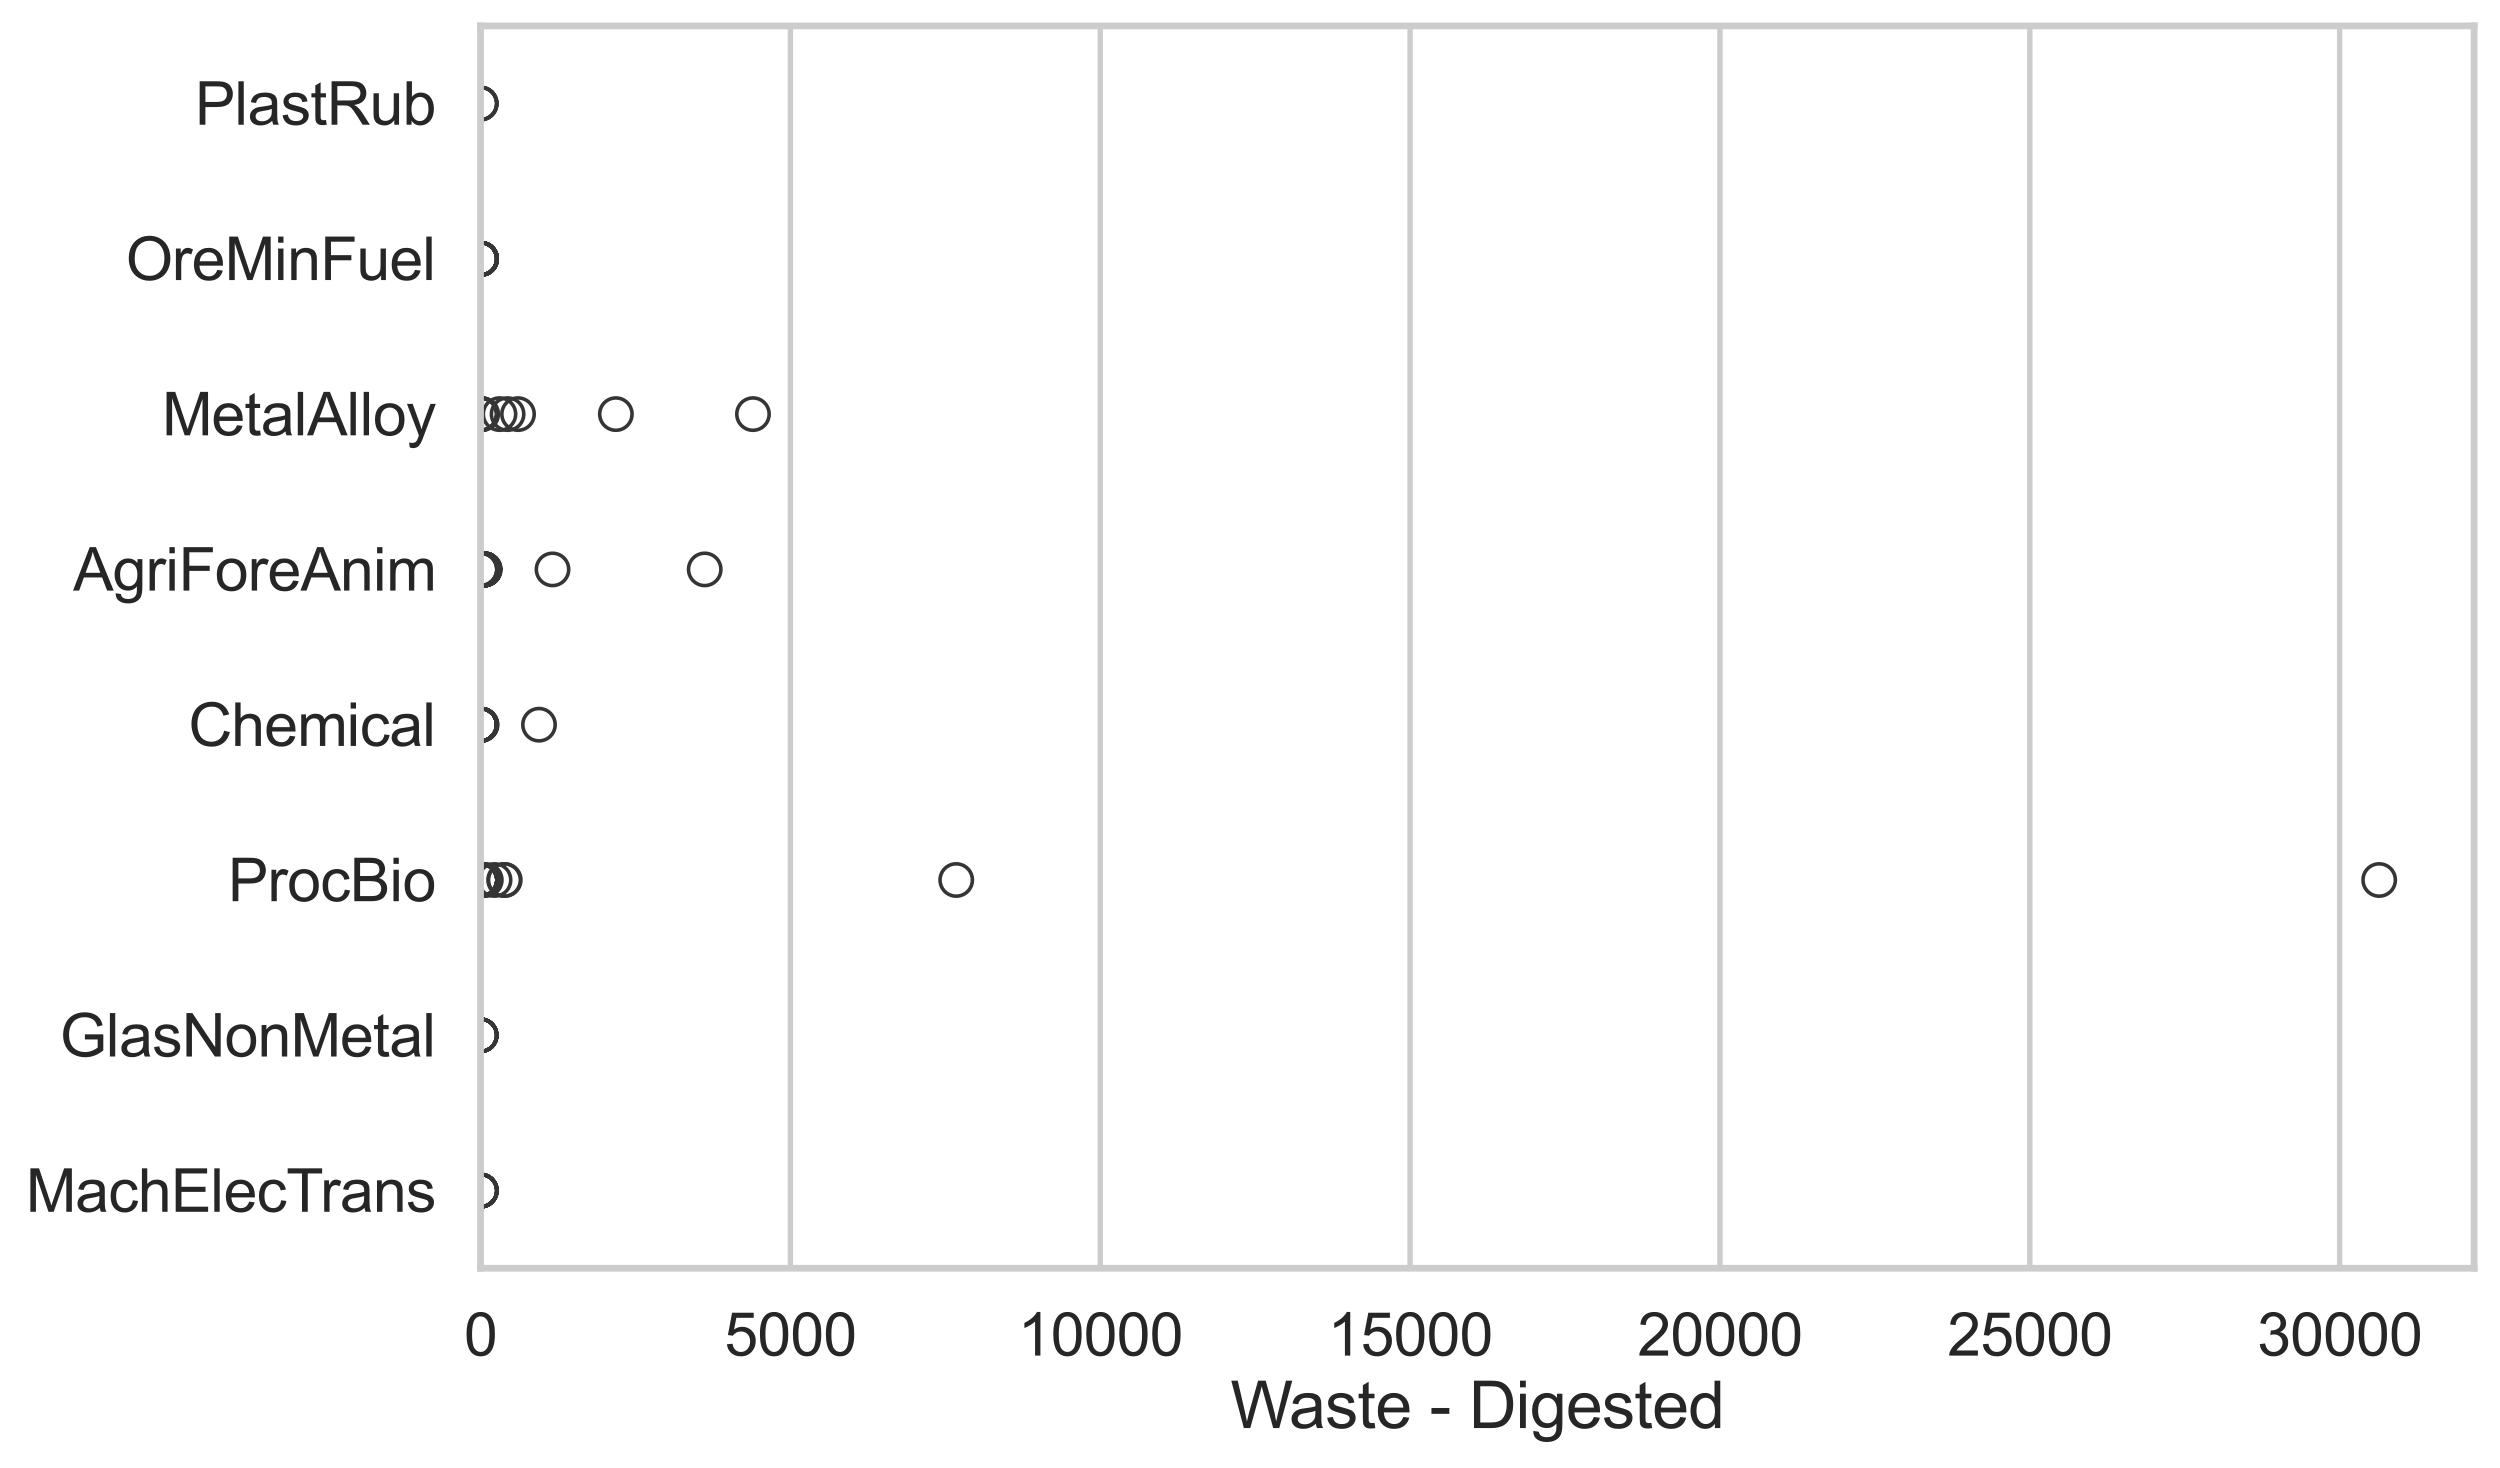 <?xml version="1.0" encoding="utf-8" standalone="no"?>
<!DOCTYPE svg PUBLIC "-//W3C//DTD SVG 1.1//EN"
  "http://www.w3.org/Graphics/SVG/1.1/DTD/svg11.dtd">
<svg xmlns:xlink="http://www.w3.org/1999/xlink" width="695.577pt" height="408.322pt" viewBox="0 0 695.577 408.322" xmlns="http://www.w3.org/2000/svg" version="1.1">
 <defs>
  <style type="text/css">*{stroke-linejoin: round; stroke-linecap: butt}</style>
 </defs>
 <g id="figure_1">
  <g id="patch_1">
   <path d="M 0 408.322 
L 695.577 408.322 
L 695.577 0 
L 0 0 
z
" style="fill: #ffffff"/>
  </g>
  <g id="axes_1">
   <g id="patch_2">
    <path d="M 133.697 352.86 
L 688.377 352.86 
L 688.377 7.2 
L 133.697 7.2 
z
" style="fill: #ffffff"/>
   </g>
   <g id="matplotlib.axis_1">
    <g id="xtick_1">
     <g id="line2d_1">
      <path d="M 133.697 352.86 
L 133.697 7.2 
" clip-path="url(#ped34124f9c)" style="fill: none; stroke: #cccccc; stroke-width: 1.5; stroke-linecap: round"/>
     </g>
     <g id="text_1">
      <!-- 0 -->
      <g style="fill: #262626" transform="translate(129.109 377.17) scale(0.165 -0.165)">
       <defs>
        <path id="ArialMT-30" d="M 266 2259 
Q 266 3072 433 3567 
Q 600 4063 929 4331 
Q 1259 4600 1759 4600 
Q 2128 4600 2406 4451 
Q 2684 4303 2865 4023 
Q 3047 3744 3150 3342 
Q 3253 2941 3253 2259 
Q 3253 1453 3087 958 
Q 2922 463 2592 192 
Q 2263 -78 1759 -78 
Q 1097 -78 719 397 
Q 266 969 266 2259 
z
M 844 2259 
Q 844 1131 1108 757 
Q 1372 384 1759 384 
Q 2147 384 2411 759 
Q 2675 1134 2675 2259 
Q 2675 3391 2411 3762 
Q 2147 4134 1753 4134 
Q 1366 4134 1134 3806 
Q 844 3388 844 2259 
z
" transform="scale(0.016)"/>
       </defs>
       <use xlink:href="#ArialMT-30"/>
      </g>
     </g>
    </g>
    <g id="xtick_2">
     <g id="line2d_2">
      <path d="M 219.907 352.86 
L 219.907 7.2 
" clip-path="url(#ped34124f9c)" style="fill: none; stroke: #cccccc; stroke-width: 1.5; stroke-linecap: round"/>
     </g>
     <g id="text_2">
      <!-- 5000 -->
      <g style="fill: #262626" transform="translate(201.556 377.17) scale(0.165 -0.165)">
       <defs>
        <path id="ArialMT-35" d="M 266 1200 
L 856 1250 
Q 922 819 1161 601 
Q 1400 384 1738 384 
Q 2144 384 2425 690 
Q 2706 997 2706 1503 
Q 2706 1984 2436 2262 
Q 2166 2541 1728 2541 
Q 1456 2541 1237 2417 
Q 1019 2294 894 2097 
L 366 2166 
L 809 4519 
L 3088 4519 
L 3088 3981 
L 1259 3981 
L 1013 2750 
Q 1425 3038 1878 3038 
Q 2478 3038 2890 2622 
Q 3303 2206 3303 1553 
Q 3303 931 2941 478 
Q 2500 -78 1738 -78 
Q 1113 -78 717 272 
Q 322 622 266 1200 
z
" transform="scale(0.016)"/>
       </defs>
       <use xlink:href="#ArialMT-35"/>
       <use xlink:href="#ArialMT-30" transform="translate(55.615 0)"/>
       <use xlink:href="#ArialMT-30" transform="translate(111.23 0)"/>
       <use xlink:href="#ArialMT-30" transform="translate(166.846 0)"/>
      </g>
     </g>
    </g>
    <g id="xtick_3">
     <g id="line2d_3">
      <path d="M 306.118 352.86 
L 306.118 7.2 
" clip-path="url(#ped34124f9c)" style="fill: none; stroke: #cccccc; stroke-width: 1.5; stroke-linecap: round"/>
     </g>
     <g id="text_3">
      <!-- 10000 -->
      <g style="fill: #262626" transform="translate(283.179 377.17) scale(0.165 -0.165)">
       <defs>
        <path id="ArialMT-31" d="M 2384 0 
L 1822 0 
L 1822 3584 
Q 1619 3391 1289 3197 
Q 959 3003 697 2906 
L 697 3450 
Q 1169 3672 1522 3987 
Q 1875 4303 2022 4600 
L 2384 4600 
L 2384 0 
z
" transform="scale(0.016)"/>
       </defs>
       <use xlink:href="#ArialMT-31"/>
       <use xlink:href="#ArialMT-30" transform="translate(55.615 0)"/>
       <use xlink:href="#ArialMT-30" transform="translate(111.23 0)"/>
       <use xlink:href="#ArialMT-30" transform="translate(166.846 0)"/>
       <use xlink:href="#ArialMT-30" transform="translate(222.461 0)"/>
      </g>
     </g>
    </g>
    <g id="xtick_4">
     <g id="line2d_4">
      <path d="M 392.328 352.86 
L 392.328 7.2 
" clip-path="url(#ped34124f9c)" style="fill: none; stroke: #cccccc; stroke-width: 1.5; stroke-linecap: round"/>
     </g>
     <g id="text_4">
      <!-- 15000 -->
      <g style="fill: #262626" transform="translate(369.389 377.17) scale(0.165 -0.165)">
       <use xlink:href="#ArialMT-31"/>
       <use xlink:href="#ArialMT-35" transform="translate(55.615 0)"/>
       <use xlink:href="#ArialMT-30" transform="translate(111.23 0)"/>
       <use xlink:href="#ArialMT-30" transform="translate(166.846 0)"/>
       <use xlink:href="#ArialMT-30" transform="translate(222.461 0)"/>
      </g>
     </g>
    </g>
    <g id="xtick_5">
     <g id="line2d_5">
      <path d="M 478.539 352.86 
L 478.539 7.2 
" clip-path="url(#ped34124f9c)" style="fill: none; stroke: #cccccc; stroke-width: 1.5; stroke-linecap: round"/>
     </g>
     <g id="text_5">
      <!-- 20000 -->
      <g style="fill: #262626" transform="translate(455.6 377.17) scale(0.165 -0.165)">
       <defs>
        <path id="ArialMT-32" d="M 3222 541 
L 3222 0 
L 194 0 
Q 188 203 259 391 
Q 375 700 629 1000 
Q 884 1300 1366 1694 
Q 2113 2306 2375 2664 
Q 2638 3022 2638 3341 
Q 2638 3675 2398 3904 
Q 2159 4134 1775 4134 
Q 1369 4134 1125 3890 
Q 881 3647 878 3216 
L 300 3275 
Q 359 3922 746 4261 
Q 1134 4600 1788 4600 
Q 2447 4600 2831 4234 
Q 3216 3869 3216 3328 
Q 3216 3053 3103 2787 
Q 2991 2522 2730 2228 
Q 2469 1934 1863 1422 
Q 1356 997 1212 845 
Q 1069 694 975 541 
L 3222 541 
z
" transform="scale(0.016)"/>
       </defs>
       <use xlink:href="#ArialMT-32"/>
       <use xlink:href="#ArialMT-30" transform="translate(55.615 0)"/>
       <use xlink:href="#ArialMT-30" transform="translate(111.23 0)"/>
       <use xlink:href="#ArialMT-30" transform="translate(166.846 0)"/>
       <use xlink:href="#ArialMT-30" transform="translate(222.461 0)"/>
      </g>
     </g>
    </g>
    <g id="xtick_6">
     <g id="line2d_6">
      <path d="M 564.749 352.86 
L 564.749 7.2 
" clip-path="url(#ped34124f9c)" style="fill: none; stroke: #cccccc; stroke-width: 1.5; stroke-linecap: round"/>
     </g>
     <g id="text_6">
      <!-- 25000 -->
      <g style="fill: #262626" transform="translate(541.81 377.17) scale(0.165 -0.165)">
       <use xlink:href="#ArialMT-32"/>
       <use xlink:href="#ArialMT-35" transform="translate(55.615 0)"/>
       <use xlink:href="#ArialMT-30" transform="translate(111.23 0)"/>
       <use xlink:href="#ArialMT-30" transform="translate(166.846 0)"/>
       <use xlink:href="#ArialMT-30" transform="translate(222.461 0)"/>
      </g>
     </g>
    </g>
    <g id="xtick_7">
     <g id="line2d_7">
      <path d="M 650.959 352.86 
L 650.959 7.2 
" clip-path="url(#ped34124f9c)" style="fill: none; stroke: #cccccc; stroke-width: 1.5; stroke-linecap: round"/>
     </g>
     <g id="text_7">
      <!-- 30000 -->
      <g style="fill: #262626" transform="translate(628.021 377.17) scale(0.165 -0.165)">
       <defs>
        <path id="ArialMT-33" d="M 269 1209 
L 831 1284 
Q 928 806 1161 595 
Q 1394 384 1728 384 
Q 2125 384 2398 659 
Q 2672 934 2672 1341 
Q 2672 1728 2419 1979 
Q 2166 2231 1775 2231 
Q 1616 2231 1378 2169 
L 1441 2663 
Q 1497 2656 1531 2656 
Q 1891 2656 2178 2843 
Q 2466 3031 2466 3422 
Q 2466 3731 2256 3934 
Q 2047 4138 1716 4138 
Q 1388 4138 1169 3931 
Q 950 3725 888 3313 
L 325 3413 
Q 428 3978 793 4289 
Q 1159 4600 1703 4600 
Q 2078 4600 2393 4439 
Q 2709 4278 2876 4000 
Q 3044 3722 3044 3409 
Q 3044 3113 2884 2869 
Q 2725 2625 2413 2481 
Q 2819 2388 3044 2092 
Q 3269 1797 3269 1353 
Q 3269 753 2831 336 
Q 2394 -81 1725 -81 
Q 1122 -81 723 278 
Q 325 638 269 1209 
z
" transform="scale(0.016)"/>
       </defs>
       <use xlink:href="#ArialMT-33"/>
       <use xlink:href="#ArialMT-30" transform="translate(55.615 0)"/>
       <use xlink:href="#ArialMT-30" transform="translate(111.23 0)"/>
       <use xlink:href="#ArialMT-30" transform="translate(166.846 0)"/>
       <use xlink:href="#ArialMT-30" transform="translate(222.461 0)"/>
      </g>
     </g>
    </g>
    <g id="text_8">
     <!-- Waste - Digested -->
     <g style="fill: #262626" transform="translate(342.353 397.334) scale(0.18 -0.18)">
      <defs>
       <path id="ArialMT-57" d="M 1294 0 
L 78 4581 
L 700 4581 
L 1397 1578 
Q 1509 1106 1591 641 
Q 1766 1375 1797 1488 
L 2669 4581 
L 3400 4581 
L 4056 2263 
Q 4303 1400 4413 641 
Q 4500 1075 4641 1638 
L 5359 4581 
L 5969 4581 
L 4713 0 
L 4128 0 
L 3163 3491 
Q 3041 3928 3019 4028 
Q 2947 3713 2884 3491 
L 1913 0 
L 1294 0 
z
" transform="scale(0.016)"/>
       <path id="ArialMT-61" d="M 2588 409 
Q 2275 144 1986 34 
Q 1697 -75 1366 -75 
Q 819 -75 525 192 
Q 231 459 231 875 
Q 231 1119 342 1320 
Q 453 1522 633 1644 
Q 813 1766 1038 1828 
Q 1203 1872 1538 1913 
Q 2219 1994 2541 2106 
Q 2544 2222 2544 2253 
Q 2544 2597 2384 2738 
Q 2169 2928 1744 2928 
Q 1347 2928 1158 2789 
Q 969 2650 878 2297 
L 328 2372 
Q 403 2725 575 2942 
Q 747 3159 1072 3276 
Q 1397 3394 1825 3394 
Q 2250 3394 2515 3294 
Q 2781 3194 2906 3042 
Q 3031 2891 3081 2659 
Q 3109 2516 3109 2141 
L 3109 1391 
Q 3109 606 3145 398 
Q 3181 191 3288 0 
L 2700 0 
Q 2613 175 2588 409 
z
M 2541 1666 
Q 2234 1541 1622 1453 
Q 1275 1403 1131 1340 
Q 988 1278 909 1158 
Q 831 1038 831 891 
Q 831 666 1001 516 
Q 1172 366 1500 366 
Q 1825 366 2078 508 
Q 2331 650 2450 897 
Q 2541 1088 2541 1459 
L 2541 1666 
z
" transform="scale(0.016)"/>
       <path id="ArialMT-73" d="M 197 991 
L 753 1078 
Q 800 744 1014 566 
Q 1228 388 1613 388 
Q 2000 388 2187 545 
Q 2375 703 2375 916 
Q 2375 1106 2209 1216 
Q 2094 1291 1634 1406 
Q 1016 1563 777 1677 
Q 538 1791 414 1992 
Q 291 2194 291 2438 
Q 291 2659 392 2848 
Q 494 3038 669 3163 
Q 800 3259 1026 3326 
Q 1253 3394 1513 3394 
Q 1903 3394 2198 3281 
Q 2494 3169 2634 2976 
Q 2775 2784 2828 2463 
L 2278 2388 
Q 2241 2644 2061 2787 
Q 1881 2931 1553 2931 
Q 1166 2931 1000 2803 
Q 834 2675 834 2503 
Q 834 2394 903 2306 
Q 972 2216 1119 2156 
Q 1203 2125 1616 2013 
Q 2213 1853 2448 1751 
Q 2684 1650 2818 1456 
Q 2953 1263 2953 975 
Q 2953 694 2789 445 
Q 2625 197 2315 61 
Q 2006 -75 1616 -75 
Q 969 -75 630 194 
Q 291 463 197 991 
z
" transform="scale(0.016)"/>
       <path id="ArialMT-74" d="M 1650 503 
L 1731 6 
Q 1494 -44 1306 -44 
Q 1000 -44 831 53 
Q 663 150 594 308 
Q 525 466 525 972 
L 525 2881 
L 113 2881 
L 113 3319 
L 525 3319 
L 525 4141 
L 1084 4478 
L 1084 3319 
L 1650 3319 
L 1650 2881 
L 1084 2881 
L 1084 941 
Q 1084 700 1114 631 
Q 1144 563 1211 522 
Q 1278 481 1403 481 
Q 1497 481 1650 503 
z
" transform="scale(0.016)"/>
       <path id="ArialMT-65" d="M 2694 1069 
L 3275 997 
Q 3138 488 2766 206 
Q 2394 -75 1816 -75 
Q 1088 -75 661 373 
Q 234 822 234 1631 
Q 234 2469 665 2931 
Q 1097 3394 1784 3394 
Q 2450 3394 2872 2941 
Q 3294 2488 3294 1666 
Q 3294 1616 3291 1516 
L 816 1516 
Q 847 969 1125 678 
Q 1403 388 1819 388 
Q 2128 388 2347 550 
Q 2566 713 2694 1069 
z
M 847 1978 
L 2700 1978 
Q 2663 2397 2488 2606 
Q 2219 2931 1791 2931 
Q 1403 2931 1139 2672 
Q 875 2413 847 1978 
z
" transform="scale(0.016)"/>
       <path id="ArialMT-20" transform="scale(0.016)"/>
       <path id="ArialMT-2d" d="M 203 1375 
L 203 1941 
L 1931 1941 
L 1931 1375 
L 203 1375 
z
" transform="scale(0.016)"/>
       <path id="ArialMT-44" d="M 494 0 
L 494 4581 
L 2072 4581 
Q 2606 4581 2888 4516 
Q 3281 4425 3559 4188 
Q 3922 3881 4101 3404 
Q 4281 2928 4281 2316 
Q 4281 1794 4159 1391 
Q 4038 988 3847 723 
Q 3656 459 3429 307 
Q 3203 156 2883 78 
Q 2563 0 2147 0 
L 494 0 
z
M 1100 541 
L 2078 541 
Q 2531 541 2789 625 
Q 3047 709 3200 863 
Q 3416 1078 3536 1442 
Q 3656 1806 3656 2325 
Q 3656 3044 3420 3430 
Q 3184 3816 2847 3947 
Q 2603 4041 2063 4041 
L 1100 4041 
L 1100 541 
z
" transform="scale(0.016)"/>
       <path id="ArialMT-69" d="M 425 3934 
L 425 4581 
L 988 4581 
L 988 3934 
L 425 3934 
z
M 425 0 
L 425 3319 
L 988 3319 
L 988 0 
L 425 0 
z
" transform="scale(0.016)"/>
       <path id="ArialMT-67" d="M 319 -275 
L 866 -356 
Q 900 -609 1056 -725 
Q 1266 -881 1628 -881 
Q 2019 -881 2231 -725 
Q 2444 -569 2519 -288 
Q 2563 -116 2559 434 
Q 2191 0 1641 0 
Q 956 0 581 494 
Q 206 988 206 1678 
Q 206 2153 378 2554 
Q 550 2956 876 3175 
Q 1203 3394 1644 3394 
Q 2231 3394 2613 2919 
L 2613 3319 
L 3131 3319 
L 3131 450 
Q 3131 -325 2973 -648 
Q 2816 -972 2473 -1159 
Q 2131 -1347 1631 -1347 
Q 1038 -1347 672 -1080 
Q 306 -813 319 -275 
z
M 784 1719 
Q 784 1066 1043 766 
Q 1303 466 1694 466 
Q 2081 466 2343 764 
Q 2606 1063 2606 1700 
Q 2606 2309 2336 2618 
Q 2066 2928 1684 2928 
Q 1309 2928 1046 2623 
Q 784 2319 784 1719 
z
" transform="scale(0.016)"/>
       <path id="ArialMT-64" d="M 2575 0 
L 2575 419 
Q 2259 -75 1647 -75 
Q 1250 -75 917 144 
Q 584 363 401 755 
Q 219 1147 219 1656 
Q 219 2153 384 2558 
Q 550 2963 881 3178 
Q 1213 3394 1622 3394 
Q 1922 3394 2156 3267 
Q 2391 3141 2538 2938 
L 2538 4581 
L 3097 4581 
L 3097 0 
L 2575 0 
z
M 797 1656 
Q 797 1019 1065 703 
Q 1334 388 1700 388 
Q 2069 388 2326 689 
Q 2584 991 2584 1609 
Q 2584 2291 2321 2609 
Q 2059 2928 1675 2928 
Q 1300 2928 1048 2622 
Q 797 2316 797 1656 
z
" transform="scale(0.016)"/>
      </defs>
      <use xlink:href="#ArialMT-57"/>
      <use xlink:href="#ArialMT-61" transform="translate(90.635 0)"/>
      <use xlink:href="#ArialMT-73" transform="translate(146.25 0)"/>
      <use xlink:href="#ArialMT-74" transform="translate(196.25 0)"/>
      <use xlink:href="#ArialMT-65" transform="translate(224.033 0)"/>
      <use xlink:href="#ArialMT-20" transform="translate(279.648 0)"/>
      <use xlink:href="#ArialMT-2d" transform="translate(307.432 0)"/>
      <use xlink:href="#ArialMT-20" transform="translate(340.732 0)"/>
      <use xlink:href="#ArialMT-44" transform="translate(368.516 0)"/>
      <use xlink:href="#ArialMT-69" transform="translate(440.732 0)"/>
      <use xlink:href="#ArialMT-67" transform="translate(462.949 0)"/>
      <use xlink:href="#ArialMT-65" transform="translate(518.564 0)"/>
      <use xlink:href="#ArialMT-73" transform="translate(574.18 0)"/>
      <use xlink:href="#ArialMT-74" transform="translate(624.18 0)"/>
      <use xlink:href="#ArialMT-65" transform="translate(651.963 0)"/>
      <use xlink:href="#ArialMT-64" transform="translate(707.578 0)"/>
     </g>
    </g>
   </g>
   <g id="matplotlib.axis_2">
    <g id="ytick_1">
     <g id="text_9">
      <!-- PlastRub -->
      <g style="fill: #262626" transform="translate(54.248 34.709) scale(0.165 -0.165)">
       <defs>
        <path id="ArialMT-50" d="M 494 0 
L 494 4581 
L 2222 4581 
Q 2678 4581 2919 4538 
Q 3256 4481 3484 4323 
Q 3713 4166 3852 3881 
Q 3991 3597 3991 3256 
Q 3991 2672 3619 2267 
Q 3247 1863 2275 1863 
L 1100 1863 
L 1100 0 
L 494 0 
z
M 1100 2403 
L 2284 2403 
Q 2872 2403 3119 2622 
Q 3366 2841 3366 3238 
Q 3366 3525 3220 3729 
Q 3075 3934 2838 4000 
Q 2684 4041 2272 4041 
L 1100 4041 
L 1100 2403 
z
" transform="scale(0.016)"/>
        <path id="ArialMT-6c" d="M 409 0 
L 409 4581 
L 972 4581 
L 972 0 
L 409 0 
z
" transform="scale(0.016)"/>
        <path id="ArialMT-52" d="M 503 0 
L 503 4581 
L 2534 4581 
Q 3147 4581 3465 4457 
Q 3784 4334 3975 4021 
Q 4166 3709 4166 3331 
Q 4166 2844 3850 2509 
Q 3534 2175 2875 2084 
Q 3116 1969 3241 1856 
Q 3506 1613 3744 1247 
L 4541 0 
L 3778 0 
L 3172 953 
Q 2906 1366 2734 1584 
Q 2563 1803 2427 1890 
Q 2291 1978 2150 2013 
Q 2047 2034 1813 2034 
L 1109 2034 
L 1109 0 
L 503 0 
z
M 1109 2559 
L 2413 2559 
Q 2828 2559 3062 2645 
Q 3297 2731 3419 2920 
Q 3541 3109 3541 3331 
Q 3541 3656 3305 3865 
Q 3069 4075 2559 4075 
L 1109 4075 
L 1109 2559 
z
" transform="scale(0.016)"/>
        <path id="ArialMT-75" d="M 2597 0 
L 2597 488 
Q 2209 -75 1544 -75 
Q 1250 -75 995 37 
Q 741 150 617 320 
Q 494 491 444 738 
Q 409 903 409 1263 
L 409 3319 
L 972 3319 
L 972 1478 
Q 972 1038 1006 884 
Q 1059 663 1231 536 
Q 1403 409 1656 409 
Q 1909 409 2131 539 
Q 2353 669 2445 892 
Q 2538 1116 2538 1541 
L 2538 3319 
L 3100 3319 
L 3100 0 
L 2597 0 
z
" transform="scale(0.016)"/>
        <path id="ArialMT-62" d="M 941 0 
L 419 0 
L 419 4581 
L 981 4581 
L 981 2947 
Q 1338 3394 1891 3394 
Q 2197 3394 2470 3270 
Q 2744 3147 2920 2923 
Q 3097 2700 3197 2384 
Q 3297 2069 3297 1709 
Q 3297 856 2875 390 
Q 2453 -75 1863 -75 
Q 1275 -75 941 416 
L 941 0 
z
M 934 1684 
Q 934 1088 1097 822 
Q 1363 388 1816 388 
Q 2184 388 2453 708 
Q 2722 1028 2722 1663 
Q 2722 2313 2464 2622 
Q 2206 2931 1841 2931 
Q 1472 2931 1203 2611 
Q 934 2291 934 1684 
z
" transform="scale(0.016)"/>
       </defs>
       <use xlink:href="#ArialMT-50"/>
       <use xlink:href="#ArialMT-6c" transform="translate(66.699 0)"/>
       <use xlink:href="#ArialMT-61" transform="translate(88.916 0)"/>
       <use xlink:href="#ArialMT-73" transform="translate(144.531 0)"/>
       <use xlink:href="#ArialMT-74" transform="translate(194.531 0)"/>
       <use xlink:href="#ArialMT-52" transform="translate(222.314 0)"/>
       <use xlink:href="#ArialMT-75" transform="translate(294.531 0)"/>
       <use xlink:href="#ArialMT-62" transform="translate(350.146 0)"/>
      </g>
     </g>
    </g>
    <g id="ytick_2">
     <g id="text_10">
      <!-- OreMinFuel -->
      <g style="fill: #262626" transform="translate(35.013 77.916) scale(0.165 -0.165)">
       <defs>
        <path id="ArialMT-4f" d="M 309 2231 
Q 309 3372 921 4017 
Q 1534 4663 2503 4663 
Q 3138 4663 3647 4359 
Q 4156 4056 4423 3514 
Q 4691 2972 4691 2284 
Q 4691 1588 4409 1038 
Q 4128 488 3612 205 
Q 3097 -78 2500 -78 
Q 1853 -78 1343 234 
Q 834 547 571 1087 
Q 309 1628 309 2231 
z
M 934 2222 
Q 934 1394 1379 917 
Q 1825 441 2497 441 
Q 3181 441 3623 922 
Q 4066 1403 4066 2288 
Q 4066 2847 3877 3264 
Q 3688 3681 3323 3911 
Q 2959 4141 2506 4141 
Q 1863 4141 1398 3698 
Q 934 3256 934 2222 
z
" transform="scale(0.016)"/>
        <path id="ArialMT-72" d="M 416 0 
L 416 3319 
L 922 3319 
L 922 2816 
Q 1116 3169 1280 3281 
Q 1444 3394 1641 3394 
Q 1925 3394 2219 3213 
L 2025 2691 
Q 1819 2813 1613 2813 
Q 1428 2813 1281 2702 
Q 1134 2591 1072 2394 
Q 978 2094 978 1738 
L 978 0 
L 416 0 
z
" transform="scale(0.016)"/>
        <path id="ArialMT-4d" d="M 475 0 
L 475 4581 
L 1388 4581 
L 2472 1338 
Q 2622 884 2691 659 
Q 2769 909 2934 1394 
L 4031 4581 
L 4847 4581 
L 4847 0 
L 4263 0 
L 4263 3834 
L 2931 0 
L 2384 0 
L 1059 3900 
L 1059 0 
L 475 0 
z
" transform="scale(0.016)"/>
        <path id="ArialMT-6e" d="M 422 0 
L 422 3319 
L 928 3319 
L 928 2847 
Q 1294 3394 1984 3394 
Q 2284 3394 2536 3286 
Q 2788 3178 2913 3003 
Q 3038 2828 3088 2588 
Q 3119 2431 3119 2041 
L 3119 0 
L 2556 0 
L 2556 2019 
Q 2556 2363 2490 2533 
Q 2425 2703 2258 2804 
Q 2091 2906 1866 2906 
Q 1506 2906 1245 2678 
Q 984 2450 984 1813 
L 984 0 
L 422 0 
z
" transform="scale(0.016)"/>
        <path id="ArialMT-46" d="M 525 0 
L 525 4581 
L 3616 4581 
L 3616 4041 
L 1131 4041 
L 1131 2622 
L 3281 2622 
L 3281 2081 
L 1131 2081 
L 1131 0 
L 525 0 
z
" transform="scale(0.016)"/>
       </defs>
       <use xlink:href="#ArialMT-4f"/>
       <use xlink:href="#ArialMT-72" transform="translate(77.783 0)"/>
       <use xlink:href="#ArialMT-65" transform="translate(111.084 0)"/>
       <use xlink:href="#ArialMT-4d" transform="translate(166.699 0)"/>
       <use xlink:href="#ArialMT-69" transform="translate(250 0)"/>
       <use xlink:href="#ArialMT-6e" transform="translate(272.217 0)"/>
       <use xlink:href="#ArialMT-46" transform="translate(327.832 0)"/>
       <use xlink:href="#ArialMT-75" transform="translate(388.916 0)"/>
       <use xlink:href="#ArialMT-65" transform="translate(444.531 0)"/>
       <use xlink:href="#ArialMT-6c" transform="translate(500.146 0)"/>
      </g>
     </g>
    </g>
    <g id="ytick_3">
     <g id="text_11">
      <!-- MetalAlloy -->
      <g style="fill: #262626" transform="translate(45.088 121.124) scale(0.165 -0.165)">
       <defs>
        <path id="ArialMT-41" d="M -9 0 
L 1750 4581 
L 2403 4581 
L 4278 0 
L 3588 0 
L 3053 1388 
L 1138 1388 
L 634 0 
L -9 0 
z
M 1313 1881 
L 2866 1881 
L 2388 3150 
Q 2169 3728 2063 4100 
Q 1975 3659 1816 3225 
L 1313 1881 
z
" transform="scale(0.016)"/>
        <path id="ArialMT-6f" d="M 213 1659 
Q 213 2581 725 3025 
Q 1153 3394 1769 3394 
Q 2453 3394 2887 2945 
Q 3322 2497 3322 1706 
Q 3322 1066 3130 698 
Q 2938 331 2570 128 
Q 2203 -75 1769 -75 
Q 1072 -75 642 372 
Q 213 819 213 1659 
z
M 791 1659 
Q 791 1022 1069 705 
Q 1347 388 1769 388 
Q 2188 388 2466 706 
Q 2744 1025 2744 1678 
Q 2744 2294 2464 2611 
Q 2184 2928 1769 2928 
Q 1347 2928 1069 2612 
Q 791 2297 791 1659 
z
" transform="scale(0.016)"/>
        <path id="ArialMT-79" d="M 397 -1278 
L 334 -750 
Q 519 -800 656 -800 
Q 844 -800 956 -737 
Q 1069 -675 1141 -563 
Q 1194 -478 1313 -144 
Q 1328 -97 1363 -6 
L 103 3319 
L 709 3319 
L 1400 1397 
Q 1534 1031 1641 628 
Q 1738 1016 1872 1384 
L 2581 3319 
L 3144 3319 
L 1881 -56 
Q 1678 -603 1566 -809 
Q 1416 -1088 1222 -1217 
Q 1028 -1347 759 -1347 
Q 597 -1347 397 -1278 
z
" transform="scale(0.016)"/>
       </defs>
       <use xlink:href="#ArialMT-4d"/>
       <use xlink:href="#ArialMT-65" transform="translate(83.301 0)"/>
       <use xlink:href="#ArialMT-74" transform="translate(138.916 0)"/>
       <use xlink:href="#ArialMT-61" transform="translate(166.699 0)"/>
       <use xlink:href="#ArialMT-6c" transform="translate(222.314 0)"/>
       <use xlink:href="#ArialMT-41" transform="translate(244.531 0)"/>
       <use xlink:href="#ArialMT-6c" transform="translate(311.23 0)"/>
       <use xlink:href="#ArialMT-6c" transform="translate(333.447 0)"/>
       <use xlink:href="#ArialMT-6f" transform="translate(355.664 0)"/>
       <use xlink:href="#ArialMT-79" transform="translate(411.279 0)"/>
      </g>
     </g>
    </g>
    <g id="ytick_4">
     <g id="text_12">
      <!-- AgriForeAnim -->
      <g style="fill: #262626" transform="translate(20.341 164.331) scale(0.165 -0.165)">
       <defs>
        <path id="ArialMT-6d" d="M 422 0 
L 422 3319 
L 925 3319 
L 925 2853 
Q 1081 3097 1340 3245 
Q 1600 3394 1931 3394 
Q 2300 3394 2536 3241 
Q 2772 3088 2869 2813 
Q 3263 3394 3894 3394 
Q 4388 3394 4653 3120 
Q 4919 2847 4919 2278 
L 4919 0 
L 4359 0 
L 4359 2091 
Q 4359 2428 4304 2576 
Q 4250 2725 4106 2815 
Q 3963 2906 3769 2906 
Q 3419 2906 3187 2673 
Q 2956 2441 2956 1928 
L 2956 0 
L 2394 0 
L 2394 2156 
Q 2394 2531 2256 2718 
Q 2119 2906 1806 2906 
Q 1569 2906 1367 2781 
Q 1166 2656 1075 2415 
Q 984 2175 984 1722 
L 984 0 
L 422 0 
z
" transform="scale(0.016)"/>
       </defs>
       <use xlink:href="#ArialMT-41"/>
       <use xlink:href="#ArialMT-67" transform="translate(66.699 0)"/>
       <use xlink:href="#ArialMT-72" transform="translate(122.314 0)"/>
       <use xlink:href="#ArialMT-69" transform="translate(155.615 0)"/>
       <use xlink:href="#ArialMT-46" transform="translate(177.832 0)"/>
       <use xlink:href="#ArialMT-6f" transform="translate(238.916 0)"/>
       <use xlink:href="#ArialMT-72" transform="translate(294.531 0)"/>
       <use xlink:href="#ArialMT-65" transform="translate(327.832 0)"/>
       <use xlink:href="#ArialMT-41" transform="translate(383.447 0)"/>
       <use xlink:href="#ArialMT-6e" transform="translate(450.146 0)"/>
       <use xlink:href="#ArialMT-69" transform="translate(505.762 0)"/>
       <use xlink:href="#ArialMT-6d" transform="translate(527.979 0)"/>
      </g>
     </g>
    </g>
    <g id="ytick_5">
     <g id="text_13">
      <!-- Chemical -->
      <g style="fill: #262626" transform="translate(52.428 207.539) scale(0.165 -0.165)">
       <defs>
        <path id="ArialMT-43" d="M 3763 1606 
L 4369 1453 
Q 4178 706 3683 314 
Q 3188 -78 2472 -78 
Q 1731 -78 1267 223 
Q 803 525 561 1097 
Q 319 1669 319 2325 
Q 319 3041 592 3573 
Q 866 4106 1370 4382 
Q 1875 4659 2481 4659 
Q 3169 4659 3637 4309 
Q 4106 3959 4291 3325 
L 3694 3184 
Q 3534 3684 3231 3912 
Q 2928 4141 2469 4141 
Q 1941 4141 1586 3887 
Q 1231 3634 1087 3207 
Q 944 2781 944 2328 
Q 944 1744 1114 1308 
Q 1284 872 1643 656 
Q 2003 441 2422 441 
Q 2931 441 3284 734 
Q 3638 1028 3763 1606 
z
" transform="scale(0.016)"/>
        <path id="ArialMT-68" d="M 422 0 
L 422 4581 
L 984 4581 
L 984 2938 
Q 1378 3394 1978 3394 
Q 2347 3394 2619 3248 
Q 2891 3103 3008 2847 
Q 3125 2591 3125 2103 
L 3125 0 
L 2563 0 
L 2563 2103 
Q 2563 2525 2380 2717 
Q 2197 2909 1863 2909 
Q 1613 2909 1392 2779 
Q 1172 2650 1078 2428 
Q 984 2206 984 1816 
L 984 0 
L 422 0 
z
" transform="scale(0.016)"/>
        <path id="ArialMT-63" d="M 2588 1216 
L 3141 1144 
Q 3050 572 2676 248 
Q 2303 -75 1759 -75 
Q 1078 -75 664 370 
Q 250 816 250 1647 
Q 250 2184 428 2587 
Q 606 2991 970 3192 
Q 1334 3394 1763 3394 
Q 2303 3394 2647 3120 
Q 2991 2847 3088 2344 
L 2541 2259 
Q 2463 2594 2264 2762 
Q 2066 2931 1784 2931 
Q 1359 2931 1093 2626 
Q 828 2322 828 1663 
Q 828 994 1084 691 
Q 1341 388 1753 388 
Q 2084 388 2306 591 
Q 2528 794 2588 1216 
z
" transform="scale(0.016)"/>
       </defs>
       <use xlink:href="#ArialMT-43"/>
       <use xlink:href="#ArialMT-68" transform="translate(72.217 0)"/>
       <use xlink:href="#ArialMT-65" transform="translate(127.832 0)"/>
       <use xlink:href="#ArialMT-6d" transform="translate(183.447 0)"/>
       <use xlink:href="#ArialMT-69" transform="translate(266.748 0)"/>
       <use xlink:href="#ArialMT-63" transform="translate(288.965 0)"/>
       <use xlink:href="#ArialMT-61" transform="translate(338.965 0)"/>
       <use xlink:href="#ArialMT-6c" transform="translate(394.58 0)"/>
      </g>
     </g>
    </g>
    <g id="ytick_6">
     <g id="text_14">
      <!-- ProcBio -->
      <g style="fill: #262626" transform="translate(63.424 250.746) scale(0.165 -0.165)">
       <defs>
        <path id="ArialMT-42" d="M 469 0 
L 469 4581 
L 2188 4581 
Q 2713 4581 3030 4442 
Q 3347 4303 3526 4014 
Q 3706 3725 3706 3409 
Q 3706 3116 3547 2856 
Q 3388 2597 3066 2438 
Q 3481 2316 3704 2022 
Q 3928 1728 3928 1328 
Q 3928 1006 3792 729 
Q 3656 453 3456 303 
Q 3256 153 2954 76 
Q 2653 0 2216 0 
L 469 0 
z
M 1075 2656 
L 2066 2656 
Q 2469 2656 2644 2709 
Q 2875 2778 2992 2937 
Q 3109 3097 3109 3338 
Q 3109 3566 3000 3739 
Q 2891 3913 2687 3977 
Q 2484 4041 1991 4041 
L 1075 4041 
L 1075 2656 
z
M 1075 541 
L 2216 541 
Q 2509 541 2628 563 
Q 2838 600 2978 687 
Q 3119 775 3209 942 
Q 3300 1109 3300 1328 
Q 3300 1584 3169 1773 
Q 3038 1963 2805 2039 
Q 2572 2116 2134 2116 
L 1075 2116 
L 1075 541 
z
" transform="scale(0.016)"/>
       </defs>
       <use xlink:href="#ArialMT-50"/>
       <use xlink:href="#ArialMT-72" transform="translate(66.699 0)"/>
       <use xlink:href="#ArialMT-6f" transform="translate(100 0)"/>
       <use xlink:href="#ArialMT-63" transform="translate(155.615 0)"/>
       <use xlink:href="#ArialMT-42" transform="translate(205.615 0)"/>
       <use xlink:href="#ArialMT-69" transform="translate(272.314 0)"/>
       <use xlink:href="#ArialMT-6f" transform="translate(294.531 0)"/>
      </g>
     </g>
    </g>
    <g id="ytick_7">
     <g id="text_15">
      <!-- GlasNonMetal -->
      <g style="fill: #262626" transform="translate(16.659 293.954) scale(0.165 -0.165)">
       <defs>
        <path id="ArialMT-47" d="M 2638 1797 
L 2638 2334 
L 4578 2338 
L 4578 638 
Q 4131 281 3656 101 
Q 3181 -78 2681 -78 
Q 2006 -78 1454 211 
Q 903 500 622 1047 
Q 341 1594 341 2269 
Q 341 2938 620 3517 
Q 900 4097 1425 4378 
Q 1950 4659 2634 4659 
Q 3131 4659 3532 4498 
Q 3934 4338 4162 4050 
Q 4391 3763 4509 3300 
L 3963 3150 
Q 3859 3500 3706 3700 
Q 3553 3900 3268 4020 
Q 2984 4141 2638 4141 
Q 2222 4141 1919 4014 
Q 1616 3888 1430 3681 
Q 1244 3475 1141 3228 
Q 966 2803 966 2306 
Q 966 1694 1177 1281 
Q 1388 869 1791 669 
Q 2194 469 2647 469 
Q 3041 469 3416 620 
Q 3791 772 3984 944 
L 3984 1797 
L 2638 1797 
z
" transform="scale(0.016)"/>
        <path id="ArialMT-4e" d="M 488 0 
L 488 4581 
L 1109 4581 
L 3516 984 
L 3516 4581 
L 4097 4581 
L 4097 0 
L 3475 0 
L 1069 3600 
L 1069 0 
L 488 0 
z
" transform="scale(0.016)"/>
       </defs>
       <use xlink:href="#ArialMT-47"/>
       <use xlink:href="#ArialMT-6c" transform="translate(77.783 0)"/>
       <use xlink:href="#ArialMT-61" transform="translate(100 0)"/>
       <use xlink:href="#ArialMT-73" transform="translate(155.615 0)"/>
       <use xlink:href="#ArialMT-4e" transform="translate(205.615 0)"/>
       <use xlink:href="#ArialMT-6f" transform="translate(277.832 0)"/>
       <use xlink:href="#ArialMT-6e" transform="translate(333.447 0)"/>
       <use xlink:href="#ArialMT-4d" transform="translate(389.062 0)"/>
       <use xlink:href="#ArialMT-65" transform="translate(472.363 0)"/>
       <use xlink:href="#ArialMT-74" transform="translate(527.979 0)"/>
       <use xlink:href="#ArialMT-61" transform="translate(555.762 0)"/>
       <use xlink:href="#ArialMT-6c" transform="translate(611.377 0)"/>
      </g>
     </g>
    </g>
    <g id="ytick_8">
     <g id="text_16">
      <!-- MachElecTrans -->
      <g style="fill: #262626" transform="translate(7.2 337.161) scale(0.165 -0.165)">
       <defs>
        <path id="ArialMT-45" d="M 506 0 
L 506 4581 
L 3819 4581 
L 3819 4041 
L 1113 4041 
L 1113 2638 
L 3647 2638 
L 3647 2100 
L 1113 2100 
L 1113 541 
L 3925 541 
L 3925 0 
L 506 0 
z
" transform="scale(0.016)"/>
        <path id="ArialMT-54" d="M 1659 0 
L 1659 4041 
L 150 4041 
L 150 4581 
L 3781 4581 
L 3781 4041 
L 2266 4041 
L 2266 0 
L 1659 0 
z
" transform="scale(0.016)"/>
       </defs>
       <use xlink:href="#ArialMT-4d"/>
       <use xlink:href="#ArialMT-61" transform="translate(83.301 0)"/>
       <use xlink:href="#ArialMT-63" transform="translate(138.916 0)"/>
       <use xlink:href="#ArialMT-68" transform="translate(188.916 0)"/>
       <use xlink:href="#ArialMT-45" transform="translate(244.531 0)"/>
       <use xlink:href="#ArialMT-6c" transform="translate(311.23 0)"/>
       <use xlink:href="#ArialMT-65" transform="translate(333.447 0)"/>
       <use xlink:href="#ArialMT-63" transform="translate(389.062 0)"/>
       <use xlink:href="#ArialMT-54" transform="translate(439.062 0)"/>
       <use xlink:href="#ArialMT-72" transform="translate(496.396 0)"/>
       <use xlink:href="#ArialMT-61" transform="translate(529.697 0)"/>
       <use xlink:href="#ArialMT-6e" transform="translate(585.312 0)"/>
       <use xlink:href="#ArialMT-73" transform="translate(640.928 0)"/>
      </g>
     </g>
    </g>
   </g>
   <g id="patch_3">
    <path d="M 133.697 11.521 
L 133.697 46.087 
L 133.697 46.087 
L 133.697 11.521 
L 133.697 11.521 
z
" clip-path="url(#ped34124f9c)" style="fill: #ca74db; stroke: #353535; stroke-linejoin: miter"/>
   </g>
   <g id="line2d_8">
    <path d="M 133.697 28.804 
L 133.697 28.804 
" clip-path="url(#ped34124f9c)" style="fill: none; stroke: #353535"/>
   </g>
   <g id="line2d_9">
    <path d="M 133.697 28.804 
L 133.697 28.804 
" clip-path="url(#ped34124f9c)" style="fill: none; stroke: #353535"/>
   </g>
   <g id="line2d_10">
    <path d="M 133.697 20.162 
L 133.697 37.445 
" clip-path="url(#ped34124f9c)" style="fill: none; stroke: #353535; stroke-linecap: round"/>
   </g>
   <g id="line2d_11">
    <path d="M 133.697 20.162 
L 133.697 37.445 
" clip-path="url(#ped34124f9c)" style="fill: none; stroke: #353535; stroke-linecap: round"/>
   </g>
   <g id="line2d_12">
    <defs>
     <path id="m0e55fb23d9" d="M 0 4.5 
C 1.193 4.5 2.338 4.026 3.182 3.182 
C 4.026 2.338 4.5 1.193 4.5 0 
C 4.5 -1.193 4.026 -2.338 3.182 -3.182 
C 2.338 -4.026 1.193 -4.5 0 -4.5 
C -1.193 -4.5 -2.338 -4.026 -3.182 -3.182 
C -4.026 -2.338 -4.5 -1.193 -4.5 0 
C -4.5 1.193 -4.026 2.338 -3.182 3.182 
C -2.338 4.026 -1.193 4.5 0 4.5 
z
" style="stroke: #353535"/>
    </defs>
    <g clip-path="url(#ped34124f9c)">
     <use xlink:href="#m0e55fb23d9" x="133.722" y="28.804" style="fill-opacity: 0; stroke: #353535"/>
     <use xlink:href="#m0e55fb23d9" x="133.698" y="28.804" style="fill-opacity: 0; stroke: #353535"/>
     <use xlink:href="#m0e55fb23d9" x="133.698" y="28.804" style="fill-opacity: 0; stroke: #353535"/>
     <use xlink:href="#m0e55fb23d9" x="133.701" y="28.804" style="fill-opacity: 0; stroke: #353535"/>
     <use xlink:href="#m0e55fb23d9" x="133.718" y="28.804" style="fill-opacity: 0; stroke: #353535"/>
    </g>
   </g>
   <g id="patch_4">
    <path d="M 133.697 54.728 
L 133.697 89.294 
L 133.697 89.294 
L 133.697 54.728 
L 133.697 54.728 
z
" clip-path="url(#ped34124f9c)" style="fill: #5ca236; stroke: #353535; stroke-linejoin: miter"/>
   </g>
   <g id="line2d_13">
    <path d="M 133.697 72.011 
L 133.697 72.011 
" clip-path="url(#ped34124f9c)" style="fill: none; stroke: #353535"/>
   </g>
   <g id="line2d_14">
    <path d="M 133.697 72.011 
L 133.697 72.011 
" clip-path="url(#ped34124f9c)" style="fill: none; stroke: #353535"/>
   </g>
   <g id="line2d_15">
    <path d="M 133.697 63.37 
L 133.697 80.653 
" clip-path="url(#ped34124f9c)" style="fill: none; stroke: #353535; stroke-linecap: round"/>
   </g>
   <g id="line2d_16">
    <path d="M 133.697 63.37 
L 133.697 80.653 
" clip-path="url(#ped34124f9c)" style="fill: none; stroke: #353535; stroke-linecap: round"/>
   </g>
   <g id="line2d_17">
    <g clip-path="url(#ped34124f9c)">
     <use xlink:href="#m0e55fb23d9" x="133.838" y="72.011" style="fill-opacity: 0; stroke: #353535"/>
     <use xlink:href="#m0e55fb23d9" x="133.817" y="72.011" style="fill-opacity: 0; stroke: #353535"/>
     <use xlink:href="#m0e55fb23d9" x="133.7" y="72.011" style="fill-opacity: 0; stroke: #353535"/>
     <use xlink:href="#m0e55fb23d9" x="133.845" y="72.011" style="fill-opacity: 0; stroke: #353535"/>
     <use xlink:href="#m0e55fb23d9" x="133.702" y="72.011" style="fill-opacity: 0; stroke: #353535"/>
     <use xlink:href="#m0e55fb23d9" x="133.817" y="72.011" style="fill-opacity: 0; stroke: #353535"/>
     <use xlink:href="#m0e55fb23d9" x="133.699" y="72.011" style="fill-opacity: 0; stroke: #353535"/>
     <use xlink:href="#m0e55fb23d9" x="133.697" y="72.011" style="fill-opacity: 0; stroke: #353535"/>
     <use xlink:href="#m0e55fb23d9" x="133.697" y="72.011" style="fill-opacity: 0; stroke: #353535"/>
     <use xlink:href="#m0e55fb23d9" x="133.834" y="72.011" style="fill-opacity: 0; stroke: #353535"/>
     <use xlink:href="#m0e55fb23d9" x="133.817" y="72.011" style="fill-opacity: 0; stroke: #353535"/>
     <use xlink:href="#m0e55fb23d9" x="133.834" y="72.011" style="fill-opacity: 0; stroke: #353535"/>
     <use xlink:href="#m0e55fb23d9" x="133.703" y="72.011" style="fill-opacity: 0; stroke: #353535"/>
     <use xlink:href="#m0e55fb23d9" x="133.834" y="72.011" style="fill-opacity: 0; stroke: #353535"/>
     <use xlink:href="#m0e55fb23d9" x="133.839" y="72.011" style="fill-opacity: 0; stroke: #353535"/>
     <use xlink:href="#m0e55fb23d9" x="133.711" y="72.011" style="fill-opacity: 0; stroke: #353535"/>
     <use xlink:href="#m0e55fb23d9" x="133.698" y="72.011" style="fill-opacity: 0; stroke: #353535"/>
     <use xlink:href="#m0e55fb23d9" x="133.712" y="72.011" style="fill-opacity: 0; stroke: #353535"/>
     <use xlink:href="#m0e55fb23d9" x="133.81" y="72.011" style="fill-opacity: 0; stroke: #353535"/>
     <use xlink:href="#m0e55fb23d9" x="133.698" y="72.011" style="fill-opacity: 0; stroke: #353535"/>
     <use xlink:href="#m0e55fb23d9" x="133.857" y="72.011" style="fill-opacity: 0; stroke: #353535"/>
     <use xlink:href="#m0e55fb23d9" x="133.708" y="72.011" style="fill-opacity: 0; stroke: #353535"/>
     <use xlink:href="#m0e55fb23d9" x="133.697" y="72.011" style="fill-opacity: 0; stroke: #353535"/>
     <use xlink:href="#m0e55fb23d9" x="133.697" y="72.011" style="fill-opacity: 0; stroke: #353535"/>
     <use xlink:href="#m0e55fb23d9" x="133.81" y="72.011" style="fill-opacity: 0; stroke: #353535"/>
     <use xlink:href="#m0e55fb23d9" x="133.8" y="72.011" style="fill-opacity: 0; stroke: #353535"/>
     <use xlink:href="#m0e55fb23d9" x="133.698" y="72.011" style="fill-opacity: 0; stroke: #353535"/>
     <use xlink:href="#m0e55fb23d9" x="133.831" y="72.011" style="fill-opacity: 0; stroke: #353535"/>
     <use xlink:href="#m0e55fb23d9" x="133.825" y="72.011" style="fill-opacity: 0; stroke: #353535"/>
     <use xlink:href="#m0e55fb23d9" x="133.845" y="72.011" style="fill-opacity: 0; stroke: #353535"/>
    </g>
   </g>
   <g id="patch_5">
    <path d="M 133.697 97.936 
L 133.697 132.502 
L 133.699 132.502 
L 133.699 97.936 
L 133.697 97.936 
z
" clip-path="url(#ped34124f9c)" style="fill: #68afd7; stroke: #353535; stroke-linejoin: miter"/>
   </g>
   <g id="line2d_18">
    <path d="M 133.697 115.219 
L 133.697 115.219 
" clip-path="url(#ped34124f9c)" style="fill: none; stroke: #353535"/>
   </g>
   <g id="line2d_19">
    <path d="M 133.699 115.219 
L 133.702 115.219 
" clip-path="url(#ped34124f9c)" style="fill: none; stroke: #353535"/>
   </g>
   <g id="line2d_20">
    <path d="M 133.697 106.577 
L 133.697 123.86 
" clip-path="url(#ped34124f9c)" style="fill: none; stroke: #353535; stroke-linecap: round"/>
   </g>
   <g id="line2d_21">
    <path d="M 133.702 106.577 
L 133.702 123.86 
" clip-path="url(#ped34124f9c)" style="fill: none; stroke: #353535; stroke-linecap: round"/>
   </g>
   <g id="line2d_22">
    <g clip-path="url(#ped34124f9c)">
     <use xlink:href="#m0e55fb23d9" x="133.703" y="115.219" style="fill-opacity: 0; stroke: #353535"/>
     <use xlink:href="#m0e55fb23d9" x="209.497" y="115.219" style="fill-opacity: 0; stroke: #353535"/>
     <use xlink:href="#m0e55fb23d9" x="171.354" y="115.219" style="fill-opacity: 0; stroke: #353535"/>
     <use xlink:href="#m0e55fb23d9" x="133.714" y="115.219" style="fill-opacity: 0; stroke: #353535"/>
     <use xlink:href="#m0e55fb23d9" x="133.709" y="115.219" style="fill-opacity: 0; stroke: #353535"/>
     <use xlink:href="#m0e55fb23d9" x="144.132" y="115.219" style="fill-opacity: 0; stroke: #353535"/>
     <use xlink:href="#m0e55fb23d9" x="133.859" y="115.219" style="fill-opacity: 0; stroke: #353535"/>
     <use xlink:href="#m0e55fb23d9" x="138.972" y="115.219" style="fill-opacity: 0; stroke: #353535"/>
     <use xlink:href="#m0e55fb23d9" x="133.705" y="115.219" style="fill-opacity: 0; stroke: #353535"/>
     <use xlink:href="#m0e55fb23d9" x="133.708" y="115.219" style="fill-opacity: 0; stroke: #353535"/>
     <use xlink:href="#m0e55fb23d9" x="133.707" y="115.219" style="fill-opacity: 0; stroke: #353535"/>
     <use xlink:href="#m0e55fb23d9" x="141.229" y="115.219" style="fill-opacity: 0; stroke: #353535"/>
     <use xlink:href="#m0e55fb23d9" x="133.705" y="115.219" style="fill-opacity: 0; stroke: #353535"/>
     <use xlink:href="#m0e55fb23d9" x="134.165" y="115.219" style="fill-opacity: 0; stroke: #353535"/>
    </g>
   </g>
   <g id="patch_6">
    <path d="M 133.697 141.143 
L 133.697 175.709 
L 133.701 175.709 
L 133.701 141.143 
L 133.697 141.143 
z
" clip-path="url(#ped34124f9c)" style="fill: #daac58; stroke: #353535; stroke-linejoin: miter"/>
   </g>
   <g id="line2d_23">
    <path d="M 133.697 158.426 
L 133.697 158.426 
" clip-path="url(#ped34124f9c)" style="fill: none; stroke: #353535"/>
   </g>
   <g id="line2d_24">
    <path d="M 133.701 158.426 
L 133.702 158.426 
" clip-path="url(#ped34124f9c)" style="fill: none; stroke: #353535"/>
   </g>
   <g id="line2d_25">
    <path d="M 133.697 149.785 
L 133.697 167.068 
" clip-path="url(#ped34124f9c)" style="fill: none; stroke: #353535; stroke-linecap: round"/>
   </g>
   <g id="line2d_26">
    <path d="M 133.702 149.785 
L 133.702 167.068 
" clip-path="url(#ped34124f9c)" style="fill: none; stroke: #353535; stroke-linecap: round"/>
   </g>
   <g id="line2d_27">
    <g clip-path="url(#ped34124f9c)">
     <use xlink:href="#m0e55fb23d9" x="134.838" y="158.426" style="fill-opacity: 0; stroke: #353535"/>
     <use xlink:href="#m0e55fb23d9" x="134.693" y="158.426" style="fill-opacity: 0; stroke: #353535"/>
     <use xlink:href="#m0e55fb23d9" x="134.693" y="158.426" style="fill-opacity: 0; stroke: #353535"/>
     <use xlink:href="#m0e55fb23d9" x="134.284" y="158.426" style="fill-opacity: 0; stroke: #353535"/>
     <use xlink:href="#m0e55fb23d9" x="133.711" y="158.426" style="fill-opacity: 0; stroke: #353535"/>
     <use xlink:href="#m0e55fb23d9" x="134.693" y="158.426" style="fill-opacity: 0; stroke: #353535"/>
     <use xlink:href="#m0e55fb23d9" x="134.693" y="158.426" style="fill-opacity: 0; stroke: #353535"/>
     <use xlink:href="#m0e55fb23d9" x="134.693" y="158.426" style="fill-opacity: 0; stroke: #353535"/>
     <use xlink:href="#m0e55fb23d9" x="134.693" y="158.426" style="fill-opacity: 0; stroke: #353535"/>
     <use xlink:href="#m0e55fb23d9" x="134.838" y="158.426" style="fill-opacity: 0; stroke: #353535"/>
     <use xlink:href="#m0e55fb23d9" x="134.095" y="158.426" style="fill-opacity: 0; stroke: #353535"/>
     <use xlink:href="#m0e55fb23d9" x="196.073" y="158.426" style="fill-opacity: 0; stroke: #353535"/>
     <use xlink:href="#m0e55fb23d9" x="134.048" y="158.426" style="fill-opacity: 0; stroke: #353535"/>
     <use xlink:href="#m0e55fb23d9" x="134.693" y="158.426" style="fill-opacity: 0; stroke: #353535"/>
     <use xlink:href="#m0e55fb23d9" x="134.693" y="158.426" style="fill-opacity: 0; stroke: #353535"/>
     <use xlink:href="#m0e55fb23d9" x="134.693" y="158.426" style="fill-opacity: 0; stroke: #353535"/>
     <use xlink:href="#m0e55fb23d9" x="134.693" y="158.426" style="fill-opacity: 0; stroke: #353535"/>
     <use xlink:href="#m0e55fb23d9" x="134.693" y="158.426" style="fill-opacity: 0; stroke: #353535"/>
     <use xlink:href="#m0e55fb23d9" x="134.693" y="158.426" style="fill-opacity: 0; stroke: #353535"/>
     <use xlink:href="#m0e55fb23d9" x="134.693" y="158.426" style="fill-opacity: 0; stroke: #353535"/>
     <use xlink:href="#m0e55fb23d9" x="134.693" y="158.426" style="fill-opacity: 0; stroke: #353535"/>
     <use xlink:href="#m0e55fb23d9" x="134.693" y="158.426" style="fill-opacity: 0; stroke: #353535"/>
     <use xlink:href="#m0e55fb23d9" x="134.694" y="158.426" style="fill-opacity: 0; stroke: #353535"/>
     <use xlink:href="#m0e55fb23d9" x="134.693" y="158.426" style="fill-opacity: 0; stroke: #353535"/>
     <use xlink:href="#m0e55fb23d9" x="134.693" y="158.426" style="fill-opacity: 0; stroke: #353535"/>
     <use xlink:href="#m0e55fb23d9" x="134.693" y="158.426" style="fill-opacity: 0; stroke: #353535"/>
     <use xlink:href="#m0e55fb23d9" x="134.693" y="158.426" style="fill-opacity: 0; stroke: #353535"/>
     <use xlink:href="#m0e55fb23d9" x="134.693" y="158.426" style="fill-opacity: 0; stroke: #353535"/>
     <use xlink:href="#m0e55fb23d9" x="134.693" y="158.426" style="fill-opacity: 0; stroke: #353535"/>
     <use xlink:href="#m0e55fb23d9" x="134.693" y="158.426" style="fill-opacity: 0; stroke: #353535"/>
     <use xlink:href="#m0e55fb23d9" x="134.693" y="158.426" style="fill-opacity: 0; stroke: #353535"/>
     <use xlink:href="#m0e55fb23d9" x="134.693" y="158.426" style="fill-opacity: 0; stroke: #353535"/>
     <use xlink:href="#m0e55fb23d9" x="134.693" y="158.426" style="fill-opacity: 0; stroke: #353535"/>
     <use xlink:href="#m0e55fb23d9" x="134.693" y="158.426" style="fill-opacity: 0; stroke: #353535"/>
     <use xlink:href="#m0e55fb23d9" x="134.693" y="158.426" style="fill-opacity: 0; stroke: #353535"/>
     <use xlink:href="#m0e55fb23d9" x="134.693" y="158.426" style="fill-opacity: 0; stroke: #353535"/>
     <use xlink:href="#m0e55fb23d9" x="134.693" y="158.426" style="fill-opacity: 0; stroke: #353535"/>
     <use xlink:href="#m0e55fb23d9" x="134.693" y="158.426" style="fill-opacity: 0; stroke: #353535"/>
     <use xlink:href="#m0e55fb23d9" x="134.693" y="158.426" style="fill-opacity: 0; stroke: #353535"/>
     <use xlink:href="#m0e55fb23d9" x="133.727" y="158.426" style="fill-opacity: 0; stroke: #353535"/>
     <use xlink:href="#m0e55fb23d9" x="134.693" y="158.426" style="fill-opacity: 0; stroke: #353535"/>
     <use xlink:href="#m0e55fb23d9" x="134.693" y="158.426" style="fill-opacity: 0; stroke: #353535"/>
     <use xlink:href="#m0e55fb23d9" x="133.709" y="158.426" style="fill-opacity: 0; stroke: #353535"/>
     <use xlink:href="#m0e55fb23d9" x="134.693" y="158.426" style="fill-opacity: 0; stroke: #353535"/>
     <use xlink:href="#m0e55fb23d9" x="134.693" y="158.426" style="fill-opacity: 0; stroke: #353535"/>
     <use xlink:href="#m0e55fb23d9" x="134.693" y="158.426" style="fill-opacity: 0; stroke: #353535"/>
     <use xlink:href="#m0e55fb23d9" x="134.693" y="158.426" style="fill-opacity: 0; stroke: #353535"/>
     <use xlink:href="#m0e55fb23d9" x="134.693" y="158.426" style="fill-opacity: 0; stroke: #353535"/>
     <use xlink:href="#m0e55fb23d9" x="134.693" y="158.426" style="fill-opacity: 0; stroke: #353535"/>
     <use xlink:href="#m0e55fb23d9" x="134.693" y="158.426" style="fill-opacity: 0; stroke: #353535"/>
     <use xlink:href="#m0e55fb23d9" x="134.693" y="158.426" style="fill-opacity: 0; stroke: #353535"/>
     <use xlink:href="#m0e55fb23d9" x="153.727" y="158.426" style="fill-opacity: 0; stroke: #353535"/>
    </g>
   </g>
   <g id="patch_7">
    <path d="M 133.697 184.351 
L 133.697 218.917 
L 133.697 218.917 
L 133.697 184.351 
L 133.697 184.351 
z
" clip-path="url(#ped34124f9c)" style="fill: #166c9c; stroke: #353535; stroke-linejoin: miter"/>
   </g>
   <g id="line2d_28">
    <path d="M 133.697 201.634 
L 133.697 201.634 
" clip-path="url(#ped34124f9c)" style="fill: none; stroke: #353535"/>
   </g>
   <g id="line2d_29">
    <path d="M 133.697 201.634 
L 133.698 201.634 
" clip-path="url(#ped34124f9c)" style="fill: none; stroke: #353535"/>
   </g>
   <g id="line2d_30">
    <path d="M 133.697 192.992 
L 133.697 210.275 
" clip-path="url(#ped34124f9c)" style="fill: none; stroke: #353535; stroke-linecap: round"/>
   </g>
   <g id="line2d_31">
    <path d="M 133.698 192.992 
L 133.698 210.275 
" clip-path="url(#ped34124f9c)" style="fill: none; stroke: #353535; stroke-linecap: round"/>
   </g>
   <g id="line2d_32">
    <g clip-path="url(#ped34124f9c)">
     <use xlink:href="#m0e55fb23d9" x="133.702" y="201.634" style="fill-opacity: 0; stroke: #353535"/>
     <use xlink:href="#m0e55fb23d9" x="133.699" y="201.634" style="fill-opacity: 0; stroke: #353535"/>
     <use xlink:href="#m0e55fb23d9" x="133.699" y="201.634" style="fill-opacity: 0; stroke: #353535"/>
     <use xlink:href="#m0e55fb23d9" x="133.7" y="201.634" style="fill-opacity: 0; stroke: #353535"/>
     <use xlink:href="#m0e55fb23d9" x="133.7" y="201.634" style="fill-opacity: 0; stroke: #353535"/>
     <use xlink:href="#m0e55fb23d9" x="133.833" y="201.634" style="fill-opacity: 0; stroke: #353535"/>
     <use xlink:href="#m0e55fb23d9" x="133.699" y="201.634" style="fill-opacity: 0; stroke: #353535"/>
     <use xlink:href="#m0e55fb23d9" x="133.698" y="201.634" style="fill-opacity: 0; stroke: #353535"/>
     <use xlink:href="#m0e55fb23d9" x="133.698" y="201.634" style="fill-opacity: 0; stroke: #353535"/>
     <use xlink:href="#m0e55fb23d9" x="133.699" y="201.634" style="fill-opacity: 0; stroke: #353535"/>
     <use xlink:href="#m0e55fb23d9" x="133.699" y="201.634" style="fill-opacity: 0; stroke: #353535"/>
     <use xlink:href="#m0e55fb23d9" x="133.698" y="201.634" style="fill-opacity: 0; stroke: #353535"/>
     <use xlink:href="#m0e55fb23d9" x="133.7" y="201.634" style="fill-opacity: 0; stroke: #353535"/>
     <use xlink:href="#m0e55fb23d9" x="133.702" y="201.634" style="fill-opacity: 0; stroke: #353535"/>
     <use xlink:href="#m0e55fb23d9" x="133.698" y="201.634" style="fill-opacity: 0; stroke: #353535"/>
     <use xlink:href="#m0e55fb23d9" x="133.698" y="201.634" style="fill-opacity: 0; stroke: #353535"/>
     <use xlink:href="#m0e55fb23d9" x="133.699" y="201.634" style="fill-opacity: 0; stroke: #353535"/>
     <use xlink:href="#m0e55fb23d9" x="133.698" y="201.634" style="fill-opacity: 0; stroke: #353535"/>
     <use xlink:href="#m0e55fb23d9" x="133.698" y="201.634" style="fill-opacity: 0; stroke: #353535"/>
     <use xlink:href="#m0e55fb23d9" x="133.698" y="201.634" style="fill-opacity: 0; stroke: #353535"/>
     <use xlink:href="#m0e55fb23d9" x="133.7" y="201.634" style="fill-opacity: 0; stroke: #353535"/>
     <use xlink:href="#m0e55fb23d9" x="133.705" y="201.634" style="fill-opacity: 0; stroke: #353535"/>
     <use xlink:href="#m0e55fb23d9" x="133.85" y="201.634" style="fill-opacity: 0; stroke: #353535"/>
     <use xlink:href="#m0e55fb23d9" x="133.698" y="201.634" style="fill-opacity: 0; stroke: #353535"/>
     <use xlink:href="#m0e55fb23d9" x="133.905" y="201.634" style="fill-opacity: 0; stroke: #353535"/>
     <use xlink:href="#m0e55fb23d9" x="133.714" y="201.634" style="fill-opacity: 0; stroke: #353535"/>
     <use xlink:href="#m0e55fb23d9" x="133.698" y="201.634" style="fill-opacity: 0; stroke: #353535"/>
     <use xlink:href="#m0e55fb23d9" x="133.701" y="201.634" style="fill-opacity: 0; stroke: #353535"/>
     <use xlink:href="#m0e55fb23d9" x="133.734" y="201.634" style="fill-opacity: 0; stroke: #353535"/>
     <use xlink:href="#m0e55fb23d9" x="133.698" y="201.634" style="fill-opacity: 0; stroke: #353535"/>
     <use xlink:href="#m0e55fb23d9" x="133.698" y="201.634" style="fill-opacity: 0; stroke: #353535"/>
     <use xlink:href="#m0e55fb23d9" x="133.698" y="201.634" style="fill-opacity: 0; stroke: #353535"/>
     <use xlink:href="#m0e55fb23d9" x="133.698" y="201.634" style="fill-opacity: 0; stroke: #353535"/>
     <use xlink:href="#m0e55fb23d9" x="133.698" y="201.634" style="fill-opacity: 0; stroke: #353535"/>
     <use xlink:href="#m0e55fb23d9" x="133.699" y="201.634" style="fill-opacity: 0; stroke: #353535"/>
     <use xlink:href="#m0e55fb23d9" x="133.701" y="201.634" style="fill-opacity: 0; stroke: #353535"/>
     <use xlink:href="#m0e55fb23d9" x="133.698" y="201.634" style="fill-opacity: 0; stroke: #353535"/>
     <use xlink:href="#m0e55fb23d9" x="133.738" y="201.634" style="fill-opacity: 0; stroke: #353535"/>
     <use xlink:href="#m0e55fb23d9" x="133.698" y="201.634" style="fill-opacity: 0; stroke: #353535"/>
     <use xlink:href="#m0e55fb23d9" x="133.698" y="201.634" style="fill-opacity: 0; stroke: #353535"/>
     <use xlink:href="#m0e55fb23d9" x="133.698" y="201.634" style="fill-opacity: 0; stroke: #353535"/>
     <use xlink:href="#m0e55fb23d9" x="133.698" y="201.634" style="fill-opacity: 0; stroke: #353535"/>
     <use xlink:href="#m0e55fb23d9" x="133.702" y="201.634" style="fill-opacity: 0; stroke: #353535"/>
     <use xlink:href="#m0e55fb23d9" x="133.699" y="201.634" style="fill-opacity: 0; stroke: #353535"/>
     <use xlink:href="#m0e55fb23d9" x="133.698" y="201.634" style="fill-opacity: 0; stroke: #353535"/>
     <use xlink:href="#m0e55fb23d9" x="133.698" y="201.634" style="fill-opacity: 0; stroke: #353535"/>
     <use xlink:href="#m0e55fb23d9" x="133.709" y="201.634" style="fill-opacity: 0; stroke: #353535"/>
     <use xlink:href="#m0e55fb23d9" x="133.698" y="201.634" style="fill-opacity: 0; stroke: #353535"/>
     <use xlink:href="#m0e55fb23d9" x="133.71" y="201.634" style="fill-opacity: 0; stroke: #353535"/>
     <use xlink:href="#m0e55fb23d9" x="133.699" y="201.634" style="fill-opacity: 0; stroke: #353535"/>
     <use xlink:href="#m0e55fb23d9" x="133.699" y="201.634" style="fill-opacity: 0; stroke: #353535"/>
     <use xlink:href="#m0e55fb23d9" x="133.699" y="201.634" style="fill-opacity: 0; stroke: #353535"/>
     <use xlink:href="#m0e55fb23d9" x="133.699" y="201.634" style="fill-opacity: 0; stroke: #353535"/>
     <use xlink:href="#m0e55fb23d9" x="133.698" y="201.634" style="fill-opacity: 0; stroke: #353535"/>
     <use xlink:href="#m0e55fb23d9" x="133.706" y="201.634" style="fill-opacity: 0; stroke: #353535"/>
     <use xlink:href="#m0e55fb23d9" x="133.698" y="201.634" style="fill-opacity: 0; stroke: #353535"/>
     <use xlink:href="#m0e55fb23d9" x="133.975" y="201.634" style="fill-opacity: 0; stroke: #353535"/>
     <use xlink:href="#m0e55fb23d9" x="133.698" y="201.634" style="fill-opacity: 0; stroke: #353535"/>
     <use xlink:href="#m0e55fb23d9" x="133.698" y="201.634" style="fill-opacity: 0; stroke: #353535"/>
     <use xlink:href="#m0e55fb23d9" x="133.699" y="201.634" style="fill-opacity: 0; stroke: #353535"/>
     <use xlink:href="#m0e55fb23d9" x="133.698" y="201.634" style="fill-opacity: 0; stroke: #353535"/>
     <use xlink:href="#m0e55fb23d9" x="133.701" y="201.634" style="fill-opacity: 0; stroke: #353535"/>
     <use xlink:href="#m0e55fb23d9" x="133.699" y="201.634" style="fill-opacity: 0; stroke: #353535"/>
     <use xlink:href="#m0e55fb23d9" x="133.698" y="201.634" style="fill-opacity: 0; stroke: #353535"/>
     <use xlink:href="#m0e55fb23d9" x="133.699" y="201.634" style="fill-opacity: 0; stroke: #353535"/>
     <use xlink:href="#m0e55fb23d9" x="133.713" y="201.634" style="fill-opacity: 0; stroke: #353535"/>
     <use xlink:href="#m0e55fb23d9" x="133.698" y="201.634" style="fill-opacity: 0; stroke: #353535"/>
     <use xlink:href="#m0e55fb23d9" x="133.727" y="201.634" style="fill-opacity: 0; stroke: #353535"/>
     <use xlink:href="#m0e55fb23d9" x="133.698" y="201.634" style="fill-opacity: 0; stroke: #353535"/>
     <use xlink:href="#m0e55fb23d9" x="133.698" y="201.634" style="fill-opacity: 0; stroke: #353535"/>
     <use xlink:href="#m0e55fb23d9" x="133.7" y="201.634" style="fill-opacity: 0; stroke: #353535"/>
     <use xlink:href="#m0e55fb23d9" x="133.698" y="201.634" style="fill-opacity: 0; stroke: #353535"/>
     <use xlink:href="#m0e55fb23d9" x="133.698" y="201.634" style="fill-opacity: 0; stroke: #353535"/>
     <use xlink:href="#m0e55fb23d9" x="133.807" y="201.634" style="fill-opacity: 0; stroke: #353535"/>
     <use xlink:href="#m0e55fb23d9" x="133.698" y="201.634" style="fill-opacity: 0; stroke: #353535"/>
     <use xlink:href="#m0e55fb23d9" x="133.712" y="201.634" style="fill-opacity: 0; stroke: #353535"/>
     <use xlink:href="#m0e55fb23d9" x="133.699" y="201.634" style="fill-opacity: 0; stroke: #353535"/>
     <use xlink:href="#m0e55fb23d9" x="133.703" y="201.634" style="fill-opacity: 0; stroke: #353535"/>
     <use xlink:href="#m0e55fb23d9" x="149.965" y="201.634" style="fill-opacity: 0; stroke: #353535"/>
     <use xlink:href="#m0e55fb23d9" x="133.744" y="201.634" style="fill-opacity: 0; stroke: #353535"/>
     <use xlink:href="#m0e55fb23d9" x="133.702" y="201.634" style="fill-opacity: 0; stroke: #353535"/>
     <use xlink:href="#m0e55fb23d9" x="133.718" y="201.634" style="fill-opacity: 0; stroke: #353535"/>
     <use xlink:href="#m0e55fb23d9" x="133.7" y="201.634" style="fill-opacity: 0; stroke: #353535"/>
     <use xlink:href="#m0e55fb23d9" x="133.698" y="201.634" style="fill-opacity: 0; stroke: #353535"/>
     <use xlink:href="#m0e55fb23d9" x="133.698" y="201.634" style="fill-opacity: 0; stroke: #353535"/>
    </g>
   </g>
   <g id="patch_8">
    <path d="M 133.697 227.558 
L 133.697 262.124 
L 133.708 262.124 
L 133.708 227.558 
L 133.697 227.558 
z
" clip-path="url(#ped34124f9c)" style="fill: #ba611b; stroke: #353535; stroke-linejoin: miter"/>
   </g>
   <g id="line2d_33">
    <path d="M 133.697 244.841 
L 133.697 244.841 
" clip-path="url(#ped34124f9c)" style="fill: none; stroke: #353535"/>
   </g>
   <g id="line2d_34">
    <path d="M 133.708 244.841 
L 133.722 244.841 
" clip-path="url(#ped34124f9c)" style="fill: none; stroke: #353535"/>
   </g>
   <g id="line2d_35">
    <path d="M 133.697 236.2 
L 133.697 253.483 
" clip-path="url(#ped34124f9c)" style="fill: none; stroke: #353535; stroke-linecap: round"/>
   </g>
   <g id="line2d_36">
    <path d="M 133.722 236.2 
L 133.722 253.483 
" clip-path="url(#ped34124f9c)" style="fill: none; stroke: #353535; stroke-linecap: round"/>
   </g>
   <g id="line2d_37">
    <g clip-path="url(#ped34124f9c)">
     <use xlink:href="#m0e55fb23d9" x="133.842" y="244.841" style="fill-opacity: 0; stroke: #353535"/>
     <use xlink:href="#m0e55fb23d9" x="133.744" y="244.841" style="fill-opacity: 0; stroke: #353535"/>
     <use xlink:href="#m0e55fb23d9" x="133.761" y="244.841" style="fill-opacity: 0; stroke: #353535"/>
     <use xlink:href="#m0e55fb23d9" x="266.05" y="244.841" style="fill-opacity: 0; stroke: #353535"/>
     <use xlink:href="#m0e55fb23d9" x="133.724" y="244.841" style="fill-opacity: 0; stroke: #353535"/>
     <use xlink:href="#m0e55fb23d9" x="133.818" y="244.841" style="fill-opacity: 0; stroke: #353535"/>
     <use xlink:href="#m0e55fb23d9" x="134.145" y="244.841" style="fill-opacity: 0; stroke: #353535"/>
     <use xlink:href="#m0e55fb23d9" x="133.749" y="244.841" style="fill-opacity: 0; stroke: #353535"/>
     <use xlink:href="#m0e55fb23d9" x="133.808" y="244.841" style="fill-opacity: 0; stroke: #353535"/>
     <use xlink:href="#m0e55fb23d9" x="133.735" y="244.841" style="fill-opacity: 0; stroke: #353535"/>
     <use xlink:href="#m0e55fb23d9" x="140.431" y="244.841" style="fill-opacity: 0; stroke: #353535"/>
     <use xlink:href="#m0e55fb23d9" x="133.776" y="244.841" style="fill-opacity: 0; stroke: #353535"/>
     <use xlink:href="#m0e55fb23d9" x="133.746" y="244.841" style="fill-opacity: 0; stroke: #353535"/>
     <use xlink:href="#m0e55fb23d9" x="133.744" y="244.841" style="fill-opacity: 0; stroke: #353535"/>
     <use xlink:href="#m0e55fb23d9" x="133.757" y="244.841" style="fill-opacity: 0; stroke: #353535"/>
     <use xlink:href="#m0e55fb23d9" x="133.749" y="244.841" style="fill-opacity: 0; stroke: #353535"/>
     <use xlink:href="#m0e55fb23d9" x="133.752" y="244.841" style="fill-opacity: 0; stroke: #353535"/>
     <use xlink:href="#m0e55fb23d9" x="137.601" y="244.841" style="fill-opacity: 0; stroke: #353535"/>
     <use xlink:href="#m0e55fb23d9" x="134.054" y="244.841" style="fill-opacity: 0; stroke: #353535"/>
     <use xlink:href="#m0e55fb23d9" x="133.753" y="244.841" style="fill-opacity: 0; stroke: #353535"/>
     <use xlink:href="#m0e55fb23d9" x="133.859" y="244.841" style="fill-opacity: 0; stroke: #353535"/>
     <use xlink:href="#m0e55fb23d9" x="133.727" y="244.841" style="fill-opacity: 0; stroke: #353535"/>
     <use xlink:href="#m0e55fb23d9" x="133.754" y="244.841" style="fill-opacity: 0; stroke: #353535"/>
     <use xlink:href="#m0e55fb23d9" x="133.808" y="244.841" style="fill-opacity: 0; stroke: #353535"/>
     <use xlink:href="#m0e55fb23d9" x="133.733" y="244.841" style="fill-opacity: 0; stroke: #353535"/>
     <use xlink:href="#m0e55fb23d9" x="134.383" y="244.841" style="fill-opacity: 0; stroke: #353535"/>
     <use xlink:href="#m0e55fb23d9" x="133.843" y="244.841" style="fill-opacity: 0; stroke: #353535"/>
     <use xlink:href="#m0e55fb23d9" x="133.734" y="244.841" style="fill-opacity: 0; stroke: #353535"/>
     <use xlink:href="#m0e55fb23d9" x="133.74" y="244.841" style="fill-opacity: 0; stroke: #353535"/>
     <use xlink:href="#m0e55fb23d9" x="134.024" y="244.841" style="fill-opacity: 0; stroke: #353535"/>
     <use xlink:href="#m0e55fb23d9" x="661.964" y="244.841" style="fill-opacity: 0; stroke: #353535"/>
     <use xlink:href="#m0e55fb23d9" x="135.159" y="244.841" style="fill-opacity: 0; stroke: #353535"/>
     <use xlink:href="#m0e55fb23d9" x="140.269" y="244.841" style="fill-opacity: 0; stroke: #353535"/>
     <use xlink:href="#m0e55fb23d9" x="133.733" y="244.841" style="fill-opacity: 0; stroke: #353535"/>
    </g>
   </g>
   <g id="patch_9">
    <path d="M 133.697 270.766 
L 133.697 305.332 
L 133.697 305.332 
L 133.697 270.766 
L 133.697 270.766 
z
" clip-path="url(#ped34124f9c)" style="fill: #e33eb2; stroke: #353535; stroke-linejoin: miter"/>
   </g>
   <g id="line2d_38">
    <path d="M 133.697 288.049 
L 133.697 288.049 
" clip-path="url(#ped34124f9c)" style="fill: none; stroke: #353535"/>
   </g>
   <g id="line2d_39">
    <path d="M 133.697 288.049 
L 133.697 288.049 
" clip-path="url(#ped34124f9c)" style="fill: none; stroke: #353535"/>
   </g>
   <g id="line2d_40">
    <path d="M 133.697 279.407 
L 133.697 296.69 
" clip-path="url(#ped34124f9c)" style="fill: none; stroke: #353535; stroke-linecap: round"/>
   </g>
   <g id="line2d_41">
    <path d="M 133.697 279.407 
L 133.697 296.69 
" clip-path="url(#ped34124f9c)" style="fill: none; stroke: #353535; stroke-linecap: round"/>
   </g>
   <g id="line2d_42">
    <g clip-path="url(#ped34124f9c)">
     <use xlink:href="#m0e55fb23d9" x="133.698" y="288.049" style="fill-opacity: 0; stroke: #353535"/>
     <use xlink:href="#m0e55fb23d9" x="133.698" y="288.049" style="fill-opacity: 0; stroke: #353535"/>
     <use xlink:href="#m0e55fb23d9" x="133.708" y="288.049" style="fill-opacity: 0; stroke: #353535"/>
     <use xlink:href="#m0e55fb23d9" x="133.698" y="288.049" style="fill-opacity: 0; stroke: #353535"/>
     <use xlink:href="#m0e55fb23d9" x="133.698" y="288.049" style="fill-opacity: 0; stroke: #353535"/>
     <use xlink:href="#m0e55fb23d9" x="133.698" y="288.049" style="fill-opacity: 0; stroke: #353535"/>
     <use xlink:href="#m0e55fb23d9" x="133.697" y="288.049" style="fill-opacity: 0; stroke: #353535"/>
     <use xlink:href="#m0e55fb23d9" x="133.698" y="288.049" style="fill-opacity: 0; stroke: #353535"/>
     <use xlink:href="#m0e55fb23d9" x="133.709" y="288.049" style="fill-opacity: 0; stroke: #353535"/>
     <use xlink:href="#m0e55fb23d9" x="133.697" y="288.049" style="fill-opacity: 0; stroke: #353535"/>
     <use xlink:href="#m0e55fb23d9" x="133.698" y="288.049" style="fill-opacity: 0; stroke: #353535"/>
     <use xlink:href="#m0e55fb23d9" x="133.698" y="288.049" style="fill-opacity: 0; stroke: #353535"/>
    </g>
   </g>
   <g id="patch_10">
    <path d="M 133.698 313.973 
L 133.698 348.539 
L 133.702 348.539 
L 133.702 313.973 
L 133.698 313.973 
z
" clip-path="url(#ped34124f9c)" style="fill: #38be4e; stroke: #353535; stroke-linejoin: miter"/>
   </g>
   <g id="line2d_43">
    <path d="M 133.698 331.256 
L 133.697 331.256 
" clip-path="url(#ped34124f9c)" style="fill: none; stroke: #353535"/>
   </g>
   <g id="line2d_44">
    <path d="M 133.702 331.256 
L 133.707 331.256 
" clip-path="url(#ped34124f9c)" style="fill: none; stroke: #353535"/>
   </g>
   <g id="line2d_45">
    <path d="M 133.697 322.615 
L 133.697 339.898 
" clip-path="url(#ped34124f9c)" style="fill: none; stroke: #353535; stroke-linecap: round"/>
   </g>
   <g id="line2d_46">
    <path d="M 133.707 322.615 
L 133.707 339.898 
" clip-path="url(#ped34124f9c)" style="fill: none; stroke: #353535; stroke-linecap: round"/>
   </g>
   <g id="line2d_47">
    <g clip-path="url(#ped34124f9c)">
     <use xlink:href="#m0e55fb23d9" x="133.713" y="331.256" style="fill-opacity: 0; stroke: #353535"/>
     <use xlink:href="#m0e55fb23d9" x="133.829" y="331.256" style="fill-opacity: 0; stroke: #353535"/>
     <use xlink:href="#m0e55fb23d9" x="133.727" y="331.256" style="fill-opacity: 0; stroke: #353535"/>
     <use xlink:href="#m0e55fb23d9" x="133.713" y="331.256" style="fill-opacity: 0; stroke: #353535"/>
     <use xlink:href="#m0e55fb23d9" x="133.713" y="331.256" style="fill-opacity: 0; stroke: #353535"/>
     <use xlink:href="#m0e55fb23d9" x="133.711" y="331.256" style="fill-opacity: 0; stroke: #353535"/>
     <use xlink:href="#m0e55fb23d9" x="133.713" y="331.256" style="fill-opacity: 0; stroke: #353535"/>
     <use xlink:href="#m0e55fb23d9" x="133.781" y="331.256" style="fill-opacity: 0; stroke: #353535"/>
     <use xlink:href="#m0e55fb23d9" x="133.717" y="331.256" style="fill-opacity: 0; stroke: #353535"/>
     <use xlink:href="#m0e55fb23d9" x="133.717" y="331.256" style="fill-opacity: 0; stroke: #353535"/>
     <use xlink:href="#m0e55fb23d9" x="133.723" y="331.256" style="fill-opacity: 0; stroke: #353535"/>
     <use xlink:href="#m0e55fb23d9" x="133.72" y="331.256" style="fill-opacity: 0; stroke: #353535"/>
     <use xlink:href="#m0e55fb23d9" x="133.724" y="331.256" style="fill-opacity: 0; stroke: #353535"/>
     <use xlink:href="#m0e55fb23d9" x="133.719" y="331.256" style="fill-opacity: 0; stroke: #353535"/>
     <use xlink:href="#m0e55fb23d9" x="133.724" y="331.256" style="fill-opacity: 0; stroke: #353535"/>
     <use xlink:href="#m0e55fb23d9" x="133.723" y="331.256" style="fill-opacity: 0; stroke: #353535"/>
     <use xlink:href="#m0e55fb23d9" x="133.718" y="331.256" style="fill-opacity: 0; stroke: #353535"/>
    </g>
   </g>
   <g id="line2d_48">
    <path d="M 133.697 11.521 
L 133.697 46.087 
" clip-path="url(#ped34124f9c)" style="fill: none; stroke: #353535"/>
   </g>
   <g id="line2d_49">
    <path d="M 133.697 54.728 
L 133.697 89.294 
" clip-path="url(#ped34124f9c)" style="fill: none; stroke: #353535"/>
   </g>
   <g id="line2d_50">
    <path d="M 133.697 97.936 
L 133.697 132.502 
" clip-path="url(#ped34124f9c)" style="fill: none; stroke: #353535"/>
   </g>
   <g id="line2d_51">
    <path d="M 133.697 141.143 
L 133.697 175.709 
" clip-path="url(#ped34124f9c)" style="fill: none; stroke: #353535"/>
   </g>
   <g id="line2d_52">
    <path d="M 133.697 184.351 
L 133.697 218.917 
" clip-path="url(#ped34124f9c)" style="fill: none; stroke: #353535"/>
   </g>
   <g id="line2d_53">
    <path d="M 133.697 227.558 
L 133.697 262.124 
" clip-path="url(#ped34124f9c)" style="fill: none; stroke: #353535"/>
   </g>
   <g id="line2d_54">
    <path d="M 133.697 270.766 
L 133.697 305.332 
" clip-path="url(#ped34124f9c)" style="fill: none; stroke: #353535"/>
   </g>
   <g id="line2d_55">
    <path d="M 133.699 313.973 
L 133.699 348.539 
" clip-path="url(#ped34124f9c)" style="fill: none; stroke: #353535"/>
   </g>
   <g id="patch_11">
    <path d="M 133.697 352.86 
L 133.697 7.2 
" style="fill: none; stroke: #cccccc; stroke-width: 1.875; stroke-linejoin: miter; stroke-linecap: square"/>
   </g>
   <g id="patch_12">
    <path d="M 688.377 352.86 
L 688.377 7.2 
" style="fill: none; stroke: #cccccc; stroke-width: 1.875; stroke-linejoin: miter; stroke-linecap: square"/>
   </g>
   <g id="patch_13">
    <path d="M 133.697 352.86 
L 688.377 352.86 
" style="fill: none; stroke: #cccccc; stroke-width: 1.875; stroke-linejoin: miter; stroke-linecap: square"/>
   </g>
   <g id="patch_14">
    <path d="M 133.697 7.2 
L 688.377 7.2 
" style="fill: none; stroke: #cccccc; stroke-width: 1.875; stroke-linejoin: miter; stroke-linecap: square"/>
   </g>
  </g>
 </g>
 <defs>
  <clipPath id="ped34124f9c">
   <rect x="133.697" y="7.2" width="554.68" height="345.66"/>
  </clipPath>
 </defs>
</svg>
